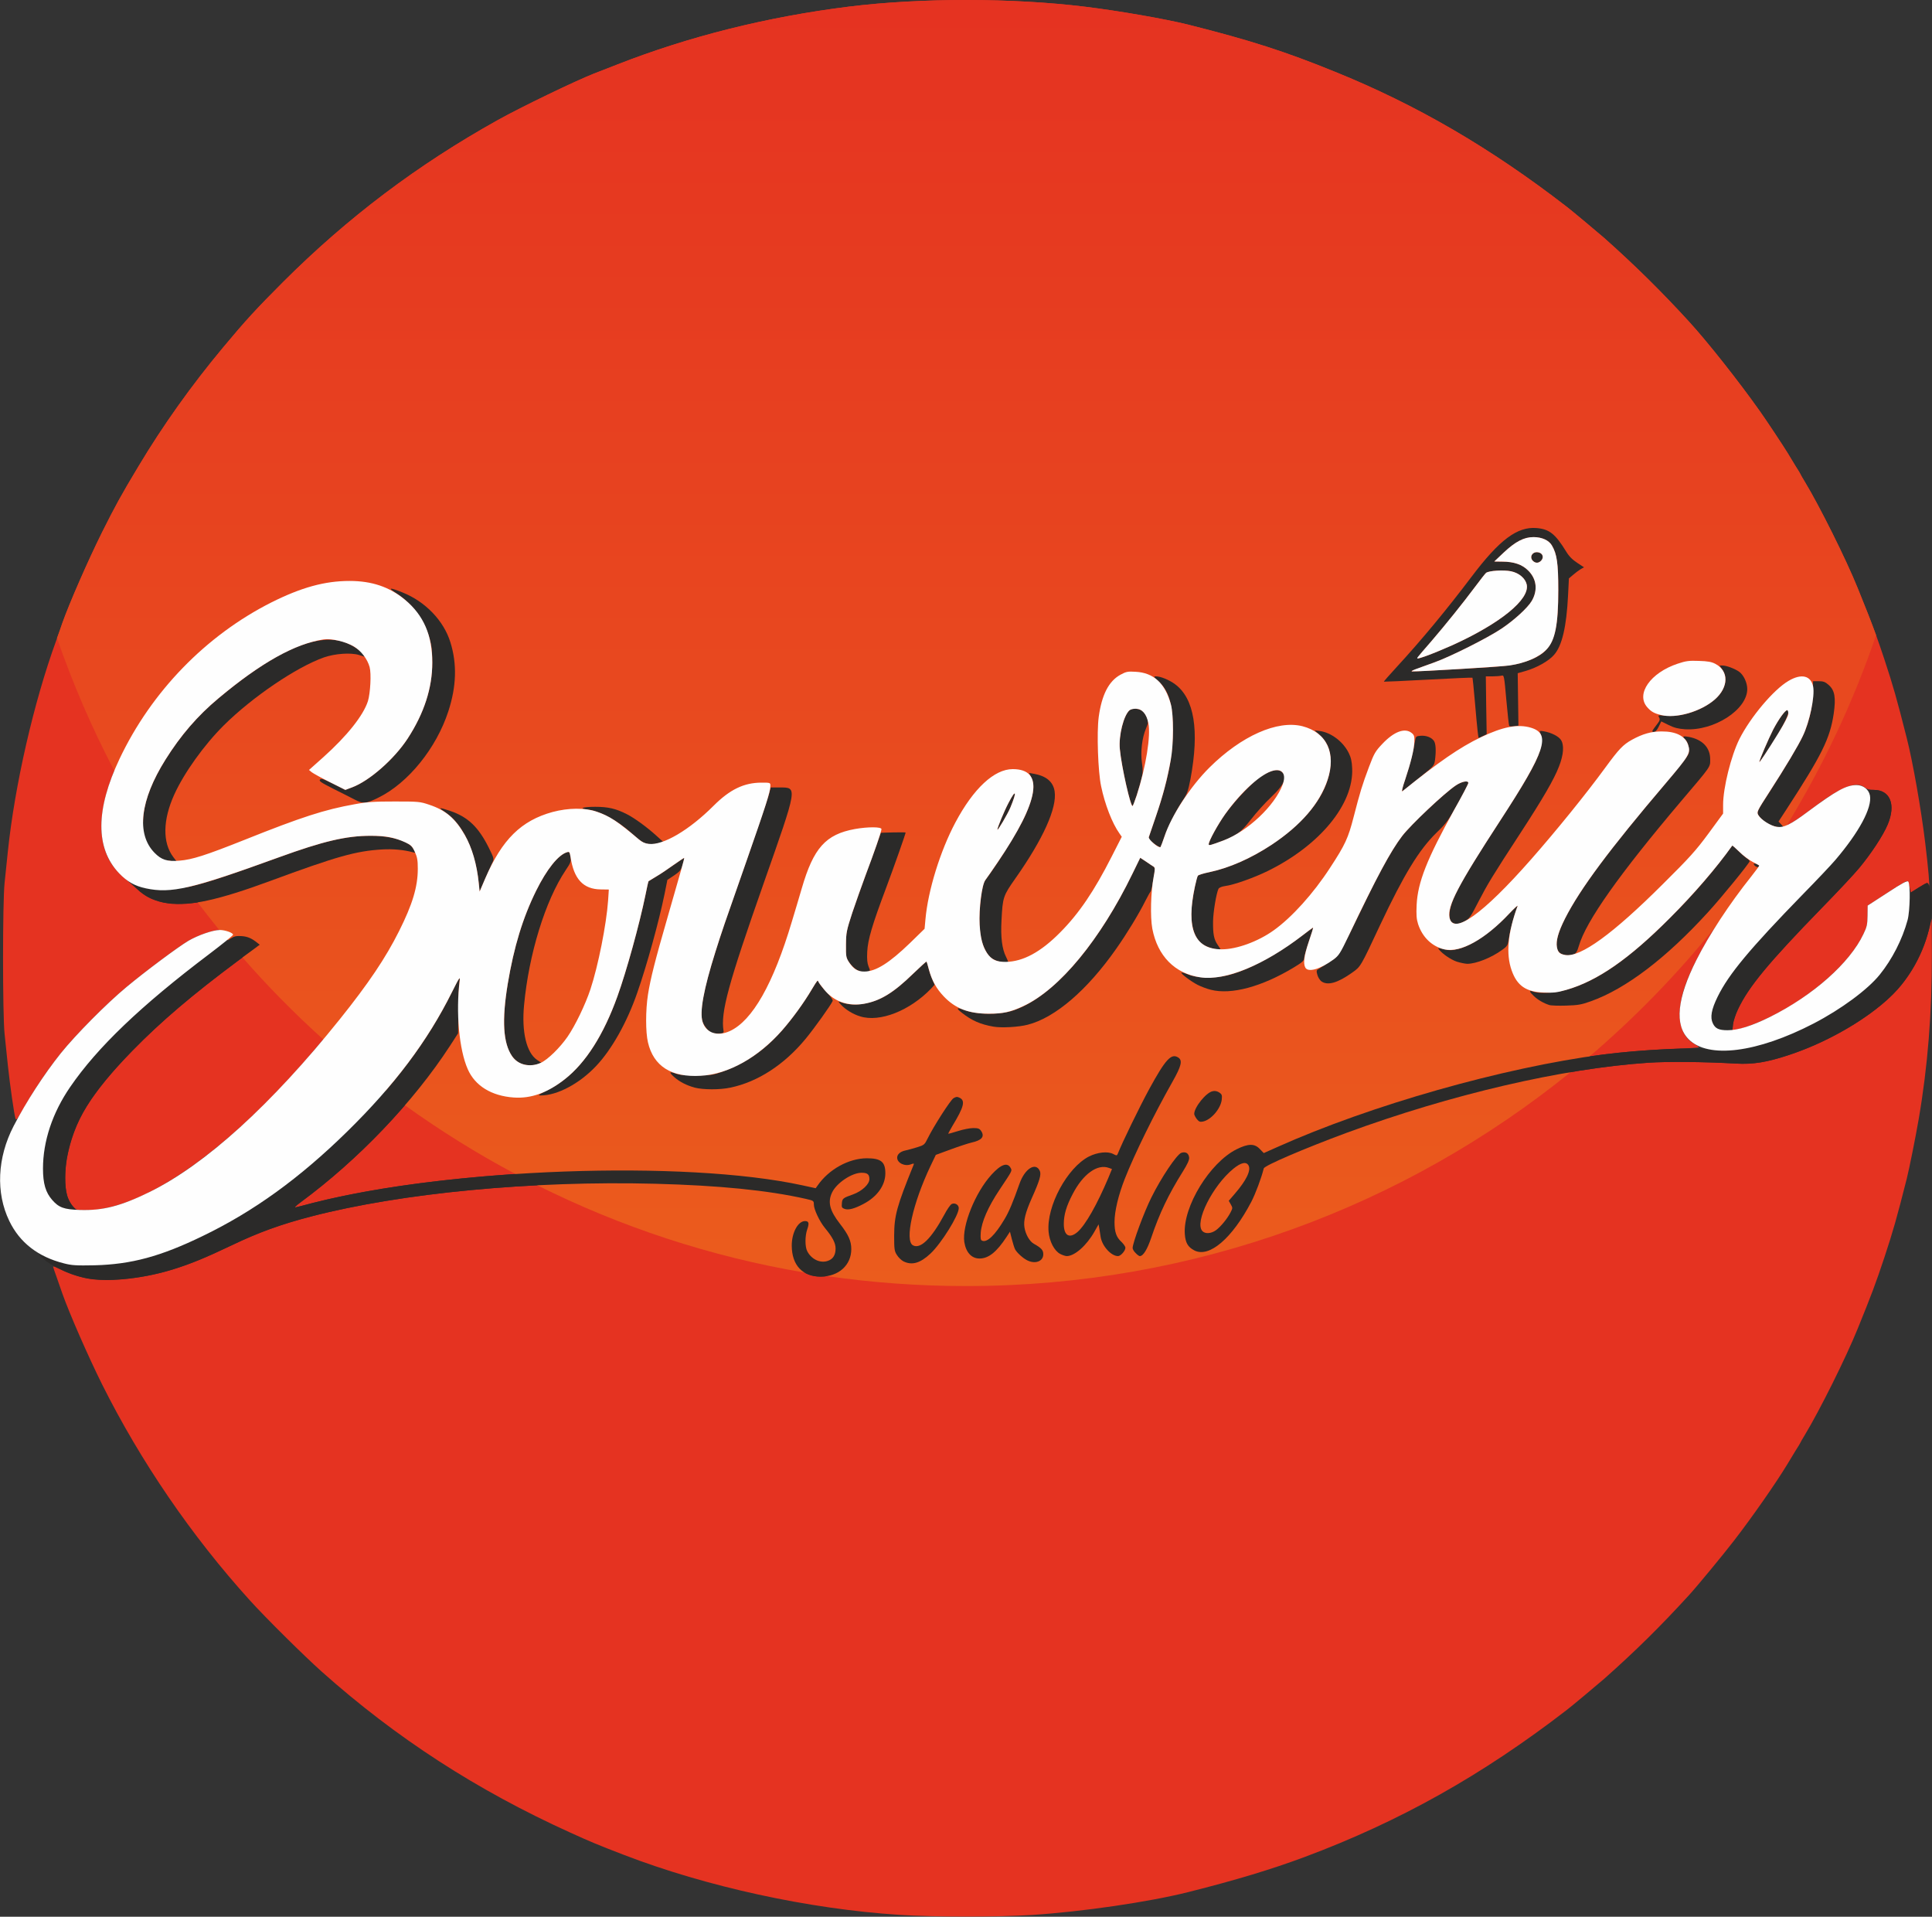 <?xml version="1.0" encoding="utf-8"?>
<!-- Generator: Adobe Illustrator 20.1.0, SVG Export Plug-In . SVG Version: 6.00 Build 0)  -->
<svg version="1.1" id="Layer_1" xmlns="http://www.w3.org/2000/svg" xmlns:xlink="http://www.w3.org/1999/xlink" x="0px" y="0px"
	 viewBox="0 0 1600 1587" style="enable-background:new 0 0 1600 1587;" xml:space="preserve">
<rect x="0" y="0" width="1600" height="1587" fill="#333333" stroke="none"/>
<style type="text/css">
	.st0{fill:#E53321;}
	.st1{fill:url(#SVGID_1_);}
	.st2{fill:#2B2A29;}
	.st3{fill:#FEFEFE;}
</style>
<g id="layer102">
	<path class="st0" d="M744.5,1585.4c-74.6-4.8-159.5-23.3-228-49.7c-21.6-8.3-28-11-44.7-18.6c-76.9-34.9-143.6-78-205.3-133
		c-14.8-13.2-46.9-45-59.6-59.1c-48.3-53.3-90.5-115.1-122.3-178.7c-11.6-23.3-27.1-58.7-33-75.4c-0.8-2.4-2.9-8.2-4.5-12.9
		c-1.7-4.7-3.1-8.8-3.1-9.3c0-0.4,2.4,0.5,5.3,1.9c15.2,7.8,30.5,10.3,50.9,8.6c30.3-2.6,52.5-9.4,91.8-28.2
		c22.1-10.6,40.9-17.4,66-23.9c74.9-19.4,182.4-29.6,284.5-27c53.2,1.4,93.3,5.4,124.8,12.5c6.5,1.5,6.7,1.6,6.7,4.7
		c0,4,4.7,13.9,9,19.2c6.6,8,9,12.7,9,17.2c0,5.5-2.2,8.9-6.6,10.3c-6.2,2.1-13.5-1.4-16.9-8.1c-1.9-3.6-1.9-12.5,0-18
		c1.8-5.1,1.4-6.9-1.8-6.9c-5.9,0-11.1,9.8-11,20.5c0.1,16.1,9,25.5,24,25.5c14.9-0.1,25.3-9.5,25.3-22.8c0-6.8-2.4-12-9.5-21.1
		c-8.4-10.8-10.2-17.9-6.4-25.8c3.8-7.9,16.4-16.3,24.4-16.3c11.9,0,6.9,12.9-7,17.9c-8.5,3-9,3.4-9.3,7.5c-0.3,3.1,0,3.7,2.2,4.5
		c3.1,1.2,8.2-0.1,15.7-4.1c11.3-5.9,18-15.3,18.1-25.1c0.1-9.7-3.5-12.7-15.4-12.7c-15,0.1-31.5,9.2-40.8,22.7l-1.5,2.1l-11-2.4
		c-63.4-13.7-178.5-16.2-281.5-5.8c-48.2,4.8-89.3,11.6-124,20.4c-6.3,1.7-12.6,3.3-14,3.6c-1.6,0.4-0.2-1.1,4-4.2
		c47.7-35.2,92.8-82.4,123.1-128.8l7.8-11.9l0.6,3.9c4.9,30.2,11.8,40.8,31.3,47.5c10.5,3.6,16.7,3.6,42.4-0.1
		c28.8-4.2,57-36.3,73.6-84.2c8-22.7,18.7-62,22.8-82.8c1-5.2,2.2-10,2.6-10.6c0.4-0.6,3-2.5,5.7-4.1l4.9-3.1l-1.3,4.7
		c-0.7,2.5-5.1,17.9-9.8,34.1C538,810.5,535,825.1,535,844.9c0,19.4,4.7,32.3,14.2,38.7c2.4,1.6,5.7,4.5,7.4,6.4
		c9.1,10.2,29,14.6,48.3,10.5c29.4-6.2,55.3-26.7,78.3-62.2c4-6.1,7.6-11.2,8-11.2c0.4-0.1,2.6,1.9,4.9,4.4
		c17.5,18.7,46.7,13.9,73.7-11.9c4.1-3.9,4.4-4,5.4-2.1c1.2,2.1,9.7,10.7,19.1,19.1c6.4,5.7,15.4,10.5,23.7,12.5
		c7.6,1.9,24.9,1.6,32.9-0.5c23.3-6.3,49.4-28.7,73.6-63.2c8.5-12.1,19.5-30.3,24.6-40.6c1.8-3.8,3.6-6.8,3.9-6.8s0.3,5.1,0.2,11.4
		c-0.4,13.8,1.5,25.2,5.7,34.3c3.3,7,12.5,17.4,17.1,19.3c1.7,0.7,2.8,1.6,2.5,2c-0.7,1.1,7.2,7.3,13.2,10.4c12.6,6.3,26.8,7,43.9,2
		c10-2.8,25.2-9.8,36.4-16.7l7.5-4.5l1,3.1c0.9,3,1.3,3.2,5.7,3.2c2.5,0,4.4,0.3,4.2,0.6c-0.8,1.4,1.9,8,3.9,9.4
		c5.3,3.7,14.2,1.1,26.2-7.7c6-4.4,6.1-4.7,15-23.4c27.7-58.6,40.6-80.2,55.7-93.5l6.4-5.7l-7.6,15.3c-4.2,8.3-9.6,21-12,28.1
		c-3.6,11-4.3,14.5-4.8,23.6c-0.4,8.4-0.1,11.8,1.2,15.9c2.3,6.9,6.5,12.8,11.4,16.2c2.2,1.6,6.1,4.8,8.7,7.4
		c13.2,12.6,30.3,11.8,49.6-2.3l4.6-3.4l0.6,7.3c1,13.1,5.8,23.1,13.4,27.8c2.1,1.3,5.1,3.8,6.7,5.7c1.6,1.8,5.2,4.5,8,6
		c4.8,2.5,5.9,2.7,18.1,2.6c12.1,0,13.6-0.2,22-3.3c18.3-6.7,34.9-16.8,55.5-33.9c21.5-17.8,43.4-40.6,63.8-66.2
		c6.3-8,11.8-14.9,12.2-15.3c0.9-1,4.1,0.2,3.5,1.3c-0.3,0.5,0.3,1.5,1.4,2.2c1.9,1.3,1.7,1.7-4.3,9.4
		c-25.1,31.6-46.9,67.9-54.5,90.9c-7.5,22.5-4.5,39.6,7.9,46.7c2.2,1.3,4,2.6,4,2.9c0,0.3-8.9,0.9-19.7,1.3
		c-51.8,1.9-97.1,8.6-157.8,23.6c-57.3,14.1-125.8,37.1-171.9,57.8l-11,4.9l-3.2-3.3c-4.4-4.7-9.6-4.7-19.4,0.2
		c-21.3,10.7-43,45.2-43,68.3c0,14.1,10.6,20.5,23.4,14.1c15.4-7.8,35.2-39,42.2-66.6c0.6-2.4,33.6-16.5,68.4-29.4
		c86.8-31.9,178.6-53.3,250-58.1c16.7-1.1,46-0.8,72.7,0.7c13.9,0.8,25.4-1,43.8-7.1c29.2-9.6,59.7-26.6,80.2-44.7
		c17.7-15.6,29.9-35.8,35.8-59.3l2.3-9l0.1,29.5c0.1,48.5-3.4,92.8-10.9,136.5c-2.7,15.7-7.8,40.9-9.9,49.4
		c-8.5,33.5-11.2,42.9-18.5,65.1c-7.1,21.4-10.8,31.2-22.1,59c-9.6,23.8-31.6,67.9-43.7,87.9c-2.1,3.4-3.8,6.4-3.8,6.6
		c0,0.2-1.8,3.2-4,6.6c-2.1,3.5-5.1,8.4-6.6,10.9c-9.2,15.3-29.3,44.1-44.3,63.5c-9,11.7-30.8,38.1-37.5,45.4
		c-24.2,26.4-44.1,46-70.1,69.1c-3.4,3-28,23.6-31,25.8c-70,54-138.3,92.3-217,121.7c-27.7,10.3-56.5,19-96.5,29.1
		c-32.7,8.2-87.5,16.2-129.1,18.9C826.7,1587.3,772.9,1587.3,744.5,1585.4z M761.5,1044.5c8.1-3.3,22.2-20.5,29.6-36
		c3.4-7.1,3.6-10,0.9-11.5c-3.2-1.7-5.4,0.2-9.9,8.6c-5.9,11-10.6,17.8-15.1,21.8c-9.5,8.6-15.3,4.3-13.5-9.9
		c1.5-12.6,8.8-34.6,17.1-52.1l4.4-9.2l12.5-4.6c6.8-2.5,14.5-5,17.1-5.6c8.5-1.9,11-4.9,8-9.5c-1.4-2.1-2.4-2.5-6.6-2.5
		c-2.7,0-8.4,1.1-12.7,2.5c-4.2,1.3-7.8,2.3-8,2.2c-0.1-0.2,1.4-2.9,3.3-6.2c9.8-16.2,11.1-21.3,5.9-23.7c-1.9-0.9-2.9-0.7-4.9,0.5
		c-2.6,1.7-16.5,23.4-21.3,33.2c-2.6,5.3-3,5.6-8.8,7.4c-3.3,1-7.6,2.2-9.5,2.6c-4.4,0.9-7,3.2-7,6c0,4.4,6.3,7.5,11.4,5.5
		c2.2-0.8,2.7-0.8,2.3,0.2c-14.1,34.7-16.1,42.2-16.2,58.8c0,11.3,0.2,12.9,2.3,16.1C746.7,1045.4,754.2,1047.6,761.5,1044.5z
		 M861.8,1043.4c1.5-1,2.2-2.5,2.2-4.9c0-3.5-1.6-5.2-7.8-8.7c-3.5-1.9-6.9-7.8-7.8-13.6c-0.9-5.6,0.9-12.5,6-24
		c6.6-14.7,8.1-19.8,6.7-22.8c-3.4-7.4-12.3-1.9-16.7,10.4c-5.6,15.9-8.9,23.7-12.6,29.8c-7.7,13-14.3,19.3-18.3,17.7
		c-1.4-0.5-1.6-1.7-1.3-6.7c0.7-9,6-21.2,15.6-35.6c10.6-15.9,10.5-15.6,9.2-17.9c-2.6-5-8-3.2-15.9,5.5
		c-13.4,14.7-24.5,42.2-22.5,55.8c1.4,8.6,6,13.6,12.6,13.6c7.5,0,14.2-5.4,22.4-17.9l2.8-4.3l1.6,6.3c1.9,7.5,2.9,9.5,6.7,13.1
		C850.6,1044.9,857.4,1046.5,861.8,1043.4z M889.5,1038.1c4.9-2.2,12.4-10.3,16.9-18.4l3.4-6l0.6,3.4c0.3,1.9,0.8,5,1.1,7
		c1.2,7.6,8.7,15.9,14.4,15.9c2.2,0,6.1-4.4,6.1-6.9c0-1-1.4-3-3.1-4.7c-4.5-4.1-5.9-8.3-5.9-16.7c0-8.8,3.2-22.2,8.5-35.7
		c8.2-20.8,24.2-53.3,39.3-80c7.6-13.4,8.7-18,5-20.4c-5.8-3.8-10.6,1.5-24,26c-8.1,14.9-22.5,44.5-25.9,53.2
		c-0.9,2.2-1,2.2-4.1,0.6c-4.4-2.3-12.9-1.4-19.9,2.1c-18.1,9.2-35.4,41.3-33.5,62.3c0.7,8.1,4.7,15.8,9.6,18.4
		C882.3,1040.4,884.4,1040.4,889.5,1038.1z M947.3,1037.8c1.5-1.5,3.8-6.3,6.1-13c6.8-20.2,14.3-35.9,26.3-55
		c3.8-6.1,5.3-9.5,5.1-11.4c-0.4-3.6-2.9-5.1-6.5-3.9c-3.8,1.4-16.7,20.6-24.8,37c-6,12-15.5,37.6-15.5,41.8c0,1.9,4.2,6.7,5.9,6.7
		C944.4,1040,946,1039,947.3,1037.8z M1002.1,925.9c4.5-3.1,9.1-10.6,9.7-15.4c0.4-3.8,0.1-4.5-2.1-6c-1.8-1.1-3.6-1.5-5.5-1
		c-5.4,1.1-15.2,13.3-15.2,18.8c0,0.8,1,2.7,2.1,4.2c1.8,2.2,2.7,2.6,5.1,2.1C997.8,928.3,1000.5,927.1,1002.1,925.9z"/>
	<path class="st0" d="M882.7,1021.2c-2.2-2.4-2.2-12-0.1-19.3c2.4-8.3,9.2-20.5,14.6-26.4c7.3-8,14.7-11,21.2-8.5l2.5,0.9l-3,7.3
		c-12.4,29.5-24.4,47.8-31.3,47.8C885.3,1023,883.6,1022.2,882.7,1021.2z"/>
	<path class="st0" d="M995.7,1019.2c-6.6-7.3,8.5-37.5,25.8-51.6c6.4-5.2,10.7-6,12.5-2.6c2.2,4-1.9,12.4-11.4,23.4l-5,5.8l1.7,3
		c1.6,2.8,1.6,3.1-0.2,6.6C1012.3,1017,1000.6,1024.7,995.7,1019.2z"/>
	<path class="st0" d="M1597.4,732.8c-0.8-2.5-1.5-2.3-8.6,2.2l-6.3,4l-1.1-4.8c-0.7-3-1.6-4.7-2.5-4.6c-0.8,0.1-8.3,4.6-16.8,10.2
		l-15.4,10l-0.1,8.4c-0.1,7.2-0.5,9.2-3.4,15.2c-8.5,18-27.8,37.7-53.7,55.1c-16.6,11.1-38.5,21.3-51.4,24l-3.4,0.7l0.5-5
		c0.3-2.8,2.1-8.3,4.1-12.5c8.8-18.7,25.4-38.7,69.5-84c12.8-13.1,26.7-27.9,30.9-33c9.8-11.8,19.8-26.9,23.6-36
		c7-16.6,2.1-28.7-11.6-28.7c-3.4,0-5.7-0.6-7.4-2c-7.3-5.7-20-0.5-44.3,18c-8.6,6.5-16.6,11.8-20.3,13.5c-0.8,0.3-1.4,0.5-1.7,0.5
		c-0.9,0-2.5-0.9-3.4-1.9c-1.6-1.8-1.4-2.3,4.7-11.7c29.5-45.4,36.2-58.8,39.3-79.5c2-13.3,0.9-19.4-4.3-23.9
		c-3.1-2.8-4.1-3.1-8.7-2.9c-4.3,0.2-5.7-0.2-7.4-1.9c-3.5-3.5-9.4-3-17.1,1.6c-12.3,7.2-31.4,29.9-40.6,48.1
		c-6.9,13.9-13.5,40.3-13.5,54.5v7.2l-12.1,16.5c-10.4,14-15.8,20.1-37.3,41.5c-23.6,23.6-40.5,38.5-53.5,47.3
		c-7.4,5.1-17.1,10.5-17.6,9.9c-1-0.9,2.8-11.5,6.7-19.1c12-23.2,36.9-56.6,79.3-106.7c25-29.4,23.8-27.7,23.8-34.4
		c0-10.1-7.8-17.5-19.8-18.9c-2.2-0.3-5.7-1.2-7.8-2.1c-2.1-0.9-6.7-2-10.2-2.3l-6.4-0.6l3.8-7.4l6.1,3c23.2,11.5,65-7.6,65-29.8
		c0-5.3-3-11.7-6.8-14.4c-3.8-2.6-10.5-5.1-14.2-5.1c-1.5,0-4.2-0.8-6.1-1.7c-2.3-1.3-6.4-1.9-13-2.1c-8.2-0.3-10.6,0-17.5,2.3
		c-17.1,5.7-28.4,16.8-28.4,28c0,3.7,0.6,5.1,3.5,8.4c2,2.1,4.6,4.2,5.9,4.5c1.2,0.3,2.8,1.7,3.4,3.1c1.1,2.3,0.8,3.1-2.5,7.5
		c-3,4-4.7,5.3-8.8,6.6c-7.4,2.4-16.5,7.7-20.6,12.1c-2,2.1-7.6,9.2-12.4,15.8c-32,43.7-78.8,97.7-99.9,115.3
		c-12.8,10.7-12.1,10.3-10.1,5.7c5.2-12.5,13.9-27.2,39.8-67c18.3-28.1,27.7-44.2,31.8-54.9c3.8-9.7,4.4-17.7,1.6-22
		c-2.1-3.2-8.7-6.4-14.3-7c-2.2-0.2-5.5-1.1-7.6-2c-2-0.8-5.6-1.9-8-2.2c-2.3-0.4-4.6-1.2-5-1.8c-0.4-0.6-0.8-10.4-0.8-21.7v-20.6
		l6.2-1.7c9.2-2.6,19.3-8.2,23.8-13.4c6.6-7.5,10.3-23.1,11.6-49.3l0.7-14l3.3-2.8c1.8-1.6,4.6-3.7,6.2-4.7l3-1.7l-5.6-3.7
		c-4-2.6-6.8-5.4-9.2-9.4c-9-14.6-13.9-18.5-24.5-19.4c-16-1.3-30.7,9.7-53.8,40.3c-20.7,27.4-41.5,52.5-62.5,75.3
		c-5.7,6.2-10.3,11.4-10.1,11.6c0.2,0.1,16.7-0.6,36.7-1.7c20-1.1,36.4-1.8,36.6-1.6c0.5,0.5,4.8,50,4.4,50.4
		c-0.2,0.1-2.5,1.4-5.3,2.8c-2.7,1.4-10.7,6.3-17.8,11l-12.7,8.6l0.6-7.9c0.8-9.9,0.1-12.6-3.9-15c-3.6-2.2-10.6-2.7-12.5-0.8
		c-0.9,0.9-1.2,0.8-1.2-0.4c0-2.4-3.9-4.8-7.9-4.8c-5.4,0-11.4,3.5-18.3,10.9c-5.8,6.1-6.8,7.8-11.1,19.2
		c-5.6,14.9-7.3,20.5-12.7,41.4c-4.5,17.5-7,22.9-19.5,42c-13.9,21.4-31.7,41.1-46.7,51.8c-11.9,8.5-30.5,15.7-40.6,15.7
		c-8.7,0-12.3-18.9-7.7-40c2.4-11.3,2.6-11.6,8.1-12.4c7.2-0.9,24.3-7,35.6-12.6c43.1-21.3,71-55.4,69.6-84.9c-0.2-5.5-1-9-2.8-12.6
		c-4.6-9.5-14.8-17.1-24.3-18.2c-2.3-0.3-5.6-1.1-7.3-1.9c-16.9-7.5-40.7-1.6-65.7,16.4c-9.4,6.7-24.6,21.3-30.7,29.5
		c-2.3,3.2-4.4,5.6-4.6,5.4c-0.2-0.2,0.5-4.9,1.6-10.5c7.5-38.7,2.9-66.2-13-77.8c-4.9-3.7-11.9-6.4-16-6.4c-1.5,0-4.2-0.8-6.1-1.7
		c-1.9-1-6.5-1.9-10.6-2.1c-6.3-0.4-7.7-0.1-12.3,2.4c-9.8,5.3-15.6,16.7-18.1,35.1c-1.7,12.8-0.6,45.2,2,57.3
		c3.1,15,9.2,30.7,15.2,39.1l1.9,2.7l-8.3,16.3c-25.6,50.5-52.7,80-79.4,86.2l-6,1.5l-2.1-4.4c-3.4-6.9-4.6-16.4-3.8-30.4
		c1-19.2,1.3-20.2,11.5-34.7c23.1-32.8,34.5-58.3,32.5-72.2c-0.9-6.1-7.1-12.6-12.9-13.6c-2.2-0.3-6.9-1.5-10.5-2.7
		c-3.5-1.1-8.8-2-11.8-2c-18.5,0.2-40.9,25.9-56.5,64.7c-7.8,19.5-13.8,42.7-15.2,59.5l-0.7,7.5l-8.7,8.8
		c-13.3,13.6-24.7,22.4-33.4,25.6c-2.7,1-2.9,0.9-4.4-2.6c-1.1-2.8-1.4-6-1.1-12.3c0.5-10,4.1-22.2,15.5-52.5
		c6.3-16.6,16.3-45.1,16.3-46.2c0-0.2-4.5-0.3-10-0.3c-9.3,0-10-0.1-10-2c0-1.8-0.7-2-7.2-2c-4,0.1-10.7,0.7-14.8,1.4
		c-24.2,4.4-34.3,15.7-44,49.1c-12.8,44-18.2,59.7-26.5,77.1c-11.1,23.6-22.8,37.4-35.5,42.2c-2.9,1.1-2.9,1.2-3.1-9.8
		c-0.3-12.9,8-41,33.3-113c23.9-68.1,25.9-74.8,22.3-78.3c-1.2-1.3-3.4-1.7-9.1-1.7c-6.7,0-7.4-0.2-7.4-2s-0.7-2-7.4-2
		c-14.7,0-25.8,5.5-40.6,20.1c-10.4,10.2-23.9,20.5-33.3,25.3l-7,3.6l-2.7-2.2c-1.5-1.3-6-5-9.9-8.3c-15.6-13.1-25.8-17.6-41.3-18.3
		c-5.9-0.2-11.6-0.1-12.5,0.3c-1,0.3-5.1,0.8-9.1,1c-8.3,0.5-24.1,4.4-30.4,7.6c-11.6,5.8-22.4,15.7-29.9,27.2c-2.1,3.2-4,5.9-4.3,6
		c-0.2,0.1-2.5-3.8-5-8.8c-8.5-17-17.5-25.4-31.9-30c-25.9-8.2-24.5-8-45.8-8h-19.7l6.9-3.5c24.6-12.5,47.3-40.8,57.2-71.1
		c10.8-33.1,5.6-63.1-14.4-82.9c-9.2-9.1-24.2-17.5-33.3-18.6c-1.7-0.2-6.5-1.6-10.6-3.1c-10-3.5-28.9-4.4-42.5-1.8
		c-28.4,5.2-64.2,23.4-94.5,47.8c-31.2,25.1-59.5,61.1-77,98c-1.6,3.3-3,6.5-4.3,9.7c-16,38.6-14,68.8,5.7,86.5
		c20.1,18.1,21.4,18.9,32.1,22.1c6.9,2,19.8,2.2,31.3,0.6c1.4-0.2,2.8-0.4,4.2-0.7c11.9-2.2,32.1-8.4,55.5-17
		c56.2-20.7,71.7-25,94-26.1c11.2-0.6,24.5,1.2,26.9,3.6c1.9,1.9,2,19.3,0.1,27.7c-7,31.5-32.2,72.8-76.8,125.9
		c-4.9,5.8-10,11.8-15.3,17.9c-67.8,77.4-135.2,123.4-181,123.5c-8.1,0-8.2,0-11.3-3.5c-9.9-11.3-7.7-42.1,5-70.4
		c6.8-15.1,22.5-35.6,44.4-58c23.7-24.3,50.1-46.7,87.5-74.5l3.8-2.8l14.3-10.7l-4.1-3c-4.7-3.4-9-4.5-14.9-3.9
		c-2.8,0.2-3.7,0-3.4-0.9c0.7-1.8-5.7-4.3-10.7-4.3c-0.1,0-0.2,0-0.3,0c-5.7,0.2-17.6,4.3-25.6,8.9c-8.6,5.1-35.2,24.9-51.1,38.1
		c-16.9,14-42.3,39.7-54.7,55.1c-11.4,14.3-22.3,30.5-30.9,45.8c-4.5,8.1-6,9.9-6.5,8.5c-1.1-3-4.7-28.4-6.4-44.4
		c-0.8-8-2.1-19.7-2.7-26c-1.7-15.7-1.7-109.3,0-125c0.6-6.3,1.9-18,2.7-26c5.7-54.7,21.4-123.5,40-174.5c0.3-0.7,0.5-1.5,0.8-2.2
		c1.8-4.9,3.6-10.1,4.3-12.2c5.9-16.7,21.4-52.1,33-75.4c10.9-21.8,15.7-30.6,30.2-54.7c20.1-33.6,43.8-66.9,70.1-98.4
		c18.4-22.1,27.5-32,49.6-54.1c53.6-53.5,111.4-97.1,178-134.2c19.4-10.8,64-32.3,79.5-38.4c2.5-0.9,11-4.3,19-7.4
		c59.7-23.4,124.6-39.6,192-48c59.7-7.4,135.7-7.3,195.9,0.1C926.7,9,965.1,15.7,984,20.4c51.3,12.9,80.2,22.2,121.5,39
		c67.7,27.4,129,63.1,192,111.8c3,2.2,27.6,22.8,31,25.8c25.5,22.7,47.3,44.2,70.1,69.1c15.5,16.9,41.8,50.2,58.8,74.3
		c4.9,6.8,20.1,29.8,23,34.6c1.5,2.5,4.5,7.4,6.6,10.9c2.2,3.4,4,6.4,4,6.6s1.7,3.2,3.8,6.6c12.1,20,34.1,64.1,43.7,87.9
		c7.2,17.7,11.3,28.2,15.2,38.9c2.2,6.1,4.3,12.3,6.9,20.1c7.3,22.2,10,31.6,18.5,65.1c5,19.6,11.9,58.8,15.3,86.9
		C1596.9,718.3,1598.4,736.1,1597.4,732.8z"/>
	<path class="st0" d="M444.7,877.5c-5.3-3.7-9.4-12.8-10.7-24.2c-3.3-27.5,9.5-85.5,26.1-118.6c4-7.8,11.6-19.7,12.7-19.7
		c0.4,0,1.3,1.9,1.9,4.3c2.9,10.7,11.1,16.9,22.7,17.1l6.8,0.1l-0.6,9.1c-0.8,11.9-4.9,36.5-8.5,51.8c-8,33.3-20.8,59.3-36.4,74.3
		C450,880.1,449.1,880.4,444.7,877.5z"/>
	<path class="st0" d="M143.5,709.6c-9-11.9-8.8-30.7,0.8-51.7c12.3-27,36.8-56.6,64.5-77.9c32.6-25.1,56.5-37.5,74.8-38.7
		c11.5-0.8,18.3,1.3,20.9,6.4c2.7,5.5,3.2,20.8,1,29.3c-4.1,15.8-17.5,32.5-46.5,57.8l-3.5,3l5.3,3.2c4,2.6,5,3.6,4.1,4.6
		c-0.8,1,1.5,2.6,10.8,7.3c19.7,9.9,23.8,12.1,23.1,12.1c-3.4,0-24.2,4.8-35,8c-16.9,4.9-26.3,8.4-61.7,22.5
		c-28.9,11.5-41.4,15.7-50.7,17C146.3,713.1,146.2,713.1,143.5,709.6z"/>
	<path class="st0" d="M1030.5,685.9c4.4-7.4,21.7-26.8,28-31.2l2.9-2.2l-2.4,4c-4.1,6.9-10.6,14.8-16.6,20.5
		C1035.9,683.2,1029.2,688.2,1030.5,685.9z"/>
	<path class="st0" d="M945.4,630.4c-1.2-11.1,2.8-31.6,5.8-29.8c2,1.3-1.8,33.3-4.2,35.8C946.6,636.8,945.8,634.1,945.4,630.4z"/>
	<path class="st0" d="M1231,587.6c0-11.1-0.3-21.7-0.6-23.7l-0.6-3.7l7.8-0.4c4.4-0.3,7.9-0.4,8-0.4c0.1,0.1,1,9.6,2,21.1l1.9,21.1
		l-9.2,3l-9.3,3.1V587.6z"/>
</g>
<linearGradient id="SVGID_1_" gradientUnits="userSpaceOnUse" x1="800.5" y1="-2.837637e-04" x2="800.5" y2="1064.78">
	<stop  offset="9.765625e-03" style="stop-color:#E53321"/>
	<stop  offset="1" style="stop-color:#EB5C1D"/>
</linearGradient>
<path class="st1" d="M1553.7,525.9c-18.9,55.5-43.9,108.3-74,157.5c-17.9,29.3-37.7,57.3-59.1,84c-31.3,38.9-66.2,74.8-104.1,107.2
	c-5.2,4.4-10.5,8.8-15.8,13.1c-136.8,110.7-310.9,177.1-500.6,177.1c-39.1,0-77.5-2.8-115-8.2c-6.3-0.9-12.7-1.9-18.9-3
	c-78.2-13.2-152.5-37.9-221.2-72.2c-6.1-3-12.2-6.2-18.2-9.4c-31.8-16.9-62.4-36-91.5-56.9c-23.5-16.9-46.1-35.1-67.6-54.5
	c-23.6-21.3-46-43.9-66.9-67.9c-6.5-7.5-12.9-15-19.2-22.7c-6.1-7.5-12-15.1-17.9-22.8c-25.9-34.3-49-70.8-69.1-109.2
	c-18.4-35.1-34.3-71.8-47.4-109.7c1.8-4.9,3.6-10.1,4.3-12.2c5.9-16.7,21.4-52.1,33-75.4c10.9-21.8,15.7-30.6,30.2-54.7
	c20.1-33.6,43.8-66.9,70.1-98.4c18.4-22.1,27.5-32,49.6-54.1c53.6-53.5,111.4-97.1,178-134.2c19.4-10.8,64-32.3,79.5-38.4
	c2.5-0.9,11-4.3,19-7.4c59.7-23.4,124.6-39.6,192-48c59.7-7.4,135.7-7.3,195.9,0.1C926.7,9,965.1,15.7,984,20.4
	c51.3,12.9,80.2,22.2,121.5,39c67.7,27.4,129,63.1,192,111.8c3,2.2,27.6,22.8,31,25.8c25.5,22.7,47.3,44.2,70.1,69.1
	c15.5,16.9,41.8,50.2,58.8,74.3c4.9,6.8,20.1,29.8,23,34.6c1.5,2.5,4.5,7.4,6.6,10.9c2.2,3.4,4,6.4,4,6.6s1.7,3.2,3.8,6.6
	c12.1,20,34.1,64.1,43.7,87.9C1545.7,504.7,1549.8,515.2,1553.7,525.9z"/>
<g id="layer101">
	<path class="st2" d="M74.5,1058.9c-12.4-1.8-30.2-9.4-38.3-16.4c-2.4-2.1-4.1-3.9-4-4.1c0.2-0.2,3.2,1,6.6,2.7
		c3.5,1.6,10.2,3.9,15,5c7.7,1.9,10.7,2.1,25.7,1.6c29.6-1,54.2-7.8,88.3-24.3c42.3-20.4,80.2-47.8,119.6-86.4
		c39.2-38.4,66.7-75,86.8-115.4c6.4-12.8,7-13.7,6.3-9.1c-0.5,2.8-0.9,13.6-0.9,24l-0.2,19l-6.8,10.5
		c-30.2,46.4-75.9,94.3-123.6,129.4c-4.2,3.1-5.6,4.6-4,4.2c1.4-0.3,7.7-1.9,14-3.6c112.7-28.7,308-35.8,405.5-14.6l11,2.4l1.5-2.1
		c9.3-13.5,25.8-22.6,40.8-22.7c11.9,0,15.5,3,15.4,12.7c-0.1,9.8-6.8,19.2-18.1,25.1c-7.5,4-12.6,5.3-15.7,4.1
		c-2.2-0.8-2.5-1.4-2.2-4.5c0.3-4.1,0.8-4.5,9.3-7.5c7.4-2.7,13.5-8.4,13.5-12.6c0-4-1.6-5.3-6.5-5.3c-8,0-20.6,8.4-24.4,16.3
		c-3.8,7.9-2,15,6.4,25.8c7.1,9.1,9.5,14.3,9.5,21.1c0,13.3-10.4,22.7-25.3,22.8c-15,0-23.9-9.4-24-25.5c-0.1-10.7,5.1-20.5,11-20.5
		c3.2,0,3.6,1.8,1.8,6.9c-1.9,5.5-1.9,14.4,0,18c3.4,6.7,10.7,10.2,16.9,8.1c4.4-1.4,6.6-4.8,6.6-10.3c0-4.5-2.4-9.2-9-17.2
		c-4.3-5.3-9-15.2-9-19.2c0-3.1-0.2-3.2-6.7-4.7c-31.5-7.1-71.6-11.1-124.8-12.5c-102.1-2.6-209.6,7.6-284.5,27
		c-25.1,6.5-43.9,13.3-66,23.9c-22.5,10.7-33.3,15.2-48.5,19.9C119.3,1058.4,92.4,1061.5,74.5,1058.9z"/>
	<path class="st2" d="M748.3,1044.4c-1.8-0.9-4.3-3.3-5.5-5.3c-2.1-3.2-2.3-4.8-2.3-16.1c0.1-16.6,2.1-24.1,16.2-58.8
		c0.4-1-0.1-1-2.3-0.2c-5.1,2-11.4-1.1-11.4-5.5c0-2.8,2.6-5.1,7-6c1.9-0.4,6.2-1.6,9.5-2.6c5.8-1.8,6.2-2.1,8.8-7.4
		c4.8-9.8,18.7-31.5,21.3-33.2c2-1.2,3-1.4,4.9-0.5c5.2,2.4,3.9,7.5-5.9,23.7c-1.9,3.3-3.4,6-3.3,6.2c0.2,0.1,3.8-0.9,8-2.2
		c4.3-1.4,10-2.5,12.7-2.5c4.2,0,5.2,0.4,6.6,2.5c3,4.6,0.5,7.6-8,9.5c-2.6,0.6-10.3,3.1-17.1,5.6l-12.5,4.6l-4.4,9.2
		c-14.7,30.9-21.6,61.9-14.5,65.7c6.2,3.3,15.2-5.5,26-25.5c2.2-4.2,4.9-8.1,6-8.7c2.6-1.3,5.9,0.5,5.9,3.4c0,6-14.4,29.1-23.3,37.5
		C762.1,1045.9,755.3,1047.8,748.3,1044.4z"/>
	<path class="st2" d="M850.5,1043.4c-3.5-1.8-8.2-6.1-9.8-8.9c-0.6-1.1-1.8-4.9-2.7-8.4l-1.6-6.3l-2.8,4.3
		c-8.2,12.5-14.9,17.9-22.4,17.9c-6.6,0-11.2-5-12.6-13.6c-2-13.6,9.1-41.1,22.5-55.8c7.9-8.7,13.3-10.5,15.9-5.5
		c1.3,2.3,1.4,2-9.2,17.9c-9.6,14.4-14.9,26.6-15.6,35.6c-0.3,5-0.1,6.2,1.3,6.7c4,1.6,10.6-4.7,18.3-17.7c3.7-6.1,7-13.9,12.6-29.8
		c4.4-12.3,13.3-17.8,16.7-10.4c1.4,3-0.1,8.1-6.7,22.8c-5.1,11.5-6.9,18.4-6,24c0.9,5.8,4.3,11.7,7.8,13.6c6.2,3.5,7.8,5.2,7.8,8.7
		C864,1044.4,857.2,1046.9,850.5,1043.4z"/>
	<path class="st2" d="M878,1038.2c-4.9-2.6-8.9-10.3-9.6-18.4c-1.9-21,15.4-53.1,33.5-62.3c7-3.5,15.5-4.4,19.9-2.1
		c3.1,1.6,3.2,1.6,4.1-0.6c3.4-8.7,17.8-38.3,25.9-53.2c13.4-24.5,18.2-29.8,24-26c3.7,2.4,2.6,7-5,20.4
		c-15.1,26.7-31.1,59.2-39.3,80c-5.3,13.5-8.5,26.9-8.5,35.7c0,8.4,1.4,12.6,5.9,16.7c1.7,1.7,3.1,3.7,3.1,4.7
		c0,2.5-3.9,6.9-6.1,6.9c-5.7,0-13.2-8.3-14.4-15.9c-0.3-2-0.8-5.1-1.1-7l-0.6-3.4l-3.4,6c-6.5,11.5-16.3,20.2-22.9,20.3
		C882.4,1040,879.9,1039.2,878,1038.2z M892.4,1020c6.6-5.8,16.2-22.8,25.5-44.8l3-7.3l-2.5-0.9c-9.5-3.6-21.5,5-30.1,21.7
		c-5.2,9.9-7.3,17.1-7.3,24.7C881,1023.1,885.7,1025.8,892.4,1020z"/>
	<path class="st2" d="M940.5,1037.5c-1.4-1.3-2.5-3.2-2.5-4.2c0-4.2,9.5-29.8,15.5-41.8c8.1-16.4,21-35.6,24.8-37
		c3.6-1.2,6.1,0.3,6.5,3.9c0.2,1.9-1.3,5.3-5.1,11.4c-12,19.1-19.5,34.8-26.3,55c-3.4,10-6.7,15.2-9.5,15.2
		C943.4,1040,941.8,1038.9,940.5,1037.5z"/>
	<path class="st2" d="M989.1,1035.3c-5.4-2.8-7.4-6.4-7.9-13.7c-1.5-22.7,20.7-58.9,42.8-70c9.8-4.9,15-4.9,19.4-0.2l3.2,3.3l11-4.9
		c77.6-34.8,187.3-65.9,269.9-76.7c30.7-4,79-6.4,86.9-4.4c28.5,7.4,89.6-15.6,128.6-48.3c10.2-8.6,16.4-15.9,23.7-27.9
		c8.8-14.6,14-30,15-44.7l0.6-8.8l6.4-4c3.5-2.2,6.8-4,7.2-4c1.9,0,4.1,10.6,4.1,19.4c0,20.2-9.8,45.6-25,64.7
		c-17.2,21.8-56.3,46.2-93.5,58.4c-18.4,6.1-29.9,7.9-43.8,7.1c-26.7-1.5-56-1.8-72.7-0.7c-71.4,4.8-163.2,26.2-250,58.1
		c-34.8,12.9-67.8,27-68.4,29.4c-2.1,8.3-6.8,20.8-10.3,27.6C1020.4,1025.4,1001.4,1041.6,989.1,1035.3z M1007.1,1018.5
		c4-3,9.3-9.5,12-14.7c1.8-3.5,1.8-3.8,0.2-6.6l-1.7-3l5-5.8c9.5-11,13.6-19.4,11.4-23.4c-1.8-3.4-6.1-2.6-12.5,2.6
		c-17.3,14.1-32.4,44.3-25.8,51.6C998,1021.8,1003,1021.5,1007.1,1018.5z"/>
	<path class="st2" d="M55,1001.1c-8.1-2.5-13.6-7.9-17.1-16.8c-4.4-11.3-2.8-32.4,4-52.6c13.2-38.9,55.6-84.7,131.4-141.8
		c19.2-14.5,19.9-14.9,24.6-14.9c5.8,0,9.3,1.2,13.9,4.6l3.3,2.6l-18.2,13.4c-37.3,27.8-63.7,50.2-87.4,74.5
		c-33.9,34.7-48.3,58.2-54,88c-1.9,10.5-1.9,25,0,31.7c0.9,2.9,3,6.8,4.6,8.7l3.1,3.5l-2.8-0.1C58.8,1001.9,56.4,1001.5,55,1001.1z"
		/>
	<path class="st2" d="M991.1,926.5c-1.1-1.5-2.1-3.4-2.1-4.2c0-5.5,9.8-17.7,15.2-18.8c1.9-0.5,3.7-0.1,5.5,1c2.2,1.5,2.5,2.2,2.1,6
		c-0.9,7.5-8.8,16.7-15.6,18.1C993.8,929.1,992.9,928.7,991.1,926.5z"/>
	<path class="st2" d="M452.6,903.1c24.9-12.1,44.2-37.8,58.7-78.1c7.6-21.1,18.2-59.5,23.2-83.8c1.2-6.2,2.4-11.4,2.6-11.6
		c0.2-0.1,3.1-1.9,6.4-3.9c3.3-1.9,9.8-6.3,14.4-9.6c4.7-3.3,8.6-5.9,8.8-5.8c0.1,0.2-0.5,2.6-1.3,5.5c-1.4,4.6-2.3,5.7-7.1,9
		l-5.6,3.7l-2.3,11.5c-4.7,23-14.7,59.2-22.6,81.8c-8.5,24.6-21.2,47.2-34.2,60.9c-13.7,14.5-32.1,24.3-45.8,24.3
		C445.1,907,445.7,906.5,452.6,903.1z"/>
	<path class="st2" d="M575.3,900.5c-6.8-1.9-12.3-4.7-16.8-8.6c-4.6-4.1-4.4-5,0.8-3.1c3.1,1.2,7.7,1.6,17.2,1.6
		c11.6,0,13.9-0.3,21-2.8c19.3-6.7,35.5-17.8,50.2-34.5c8.6-9.8,18.6-23.6,25-34.6c2.1-3.6,4.1-6.5,4.5-6.5s0.9,0.9,1.3,1.9
		c0.3,1.1,3.1,4.5,6.1,7.6c3.3,3.5,5.3,6.4,5,7.2c-1.3,3.2-15,22.4-22.5,31.5c-17.7,21.4-39.6,35.6-62.2,40.3
		C596.2,902.4,582.2,902.3,575.3,900.5z"/>
	<path class="st2" d="M430,879.9c-12.5-7.2-15.6-28.7-9.5-65.4c5.1-30.5,12.4-54.5,23.5-77c8.8-17.8,18.4-29.8,25.6-31.9
		c1.9-0.6,2.2-0.2,2.8,3.7c0.6,4,0.3,4.9-4,11.3c-16.8,25.1-30.5,69.5-34.4,111.7c-2.1,22.1,2,39.2,10.7,45.2l3.6,2.4l-2.7,1.1
		C441.1,882.7,433.9,882.2,430,879.9z"/>
	<path class="st2" d="M589.4,855.1c-3.2-1.4-7.3-6.8-8-10.8c-1.7-9,1.8-27,11.1-56.3c5.6-17.7,5.8-18.4,26-76
		c8.9-25.6,17-49.5,18-53.2l1.8-6.8h7.3c15,0,15.3-1.6-13.4,80c-29.1,82.8-35.5,106.2-33,121.5c0.3,1.7-0.3,2-3.7,2.2
		C593.3,855.8,590.6,855.5,589.4,855.1z"/>
	<path class="st2" d="M1422.3,851.8c-1.2-0.6-2.9-2.6-3.8-4.5c-2.4-4.9-1.2-11.6,4-22.1c9.1-18.6,26.5-39.5,70.5-84.7
		c11.3-11.5,23.4-24.3,26.9-28.4c20.5-23.9,31.1-44.2,28.4-54.2l-1-3.9h4.6c13.5,0,18.3,12.3,11.4,28.7c-3.8,9.1-13.8,24.2-23.6,36
		c-4.2,5.1-18.1,19.9-30.9,33c-44.1,45.3-60.7,65.3-69.5,84c-2,4.1-3.8,9.7-4.1,12.4l-0.5,4.9l-5.1-0.1
		C1426.8,852.9,1423.5,852.4,1422.3,851.8z"/>
	<path class="st2" d="M822.6,850c-10.7-1.9-17.8-5-25.8-11.3c-5.1-3.9-4.8-4.9,1-2.7c11.3,4.3,29.7,4.5,41.7,0.5
		c32.4-11,69.4-53.5,98.4-113.2l6.4-13.1l4.7,3.1c2.6,1.8,5.4,3.7,6.2,4.2c1.4,0.9,1.4,2,0,10.5c-0.8,5.2-1.9,9.7-2.2,10
		c-0.4,0.3-2.4,3.8-4.4,7.8c-5.5,11-15.5,27.4-24.1,39.6c-24,34.3-50.6,57.2-73.3,63C843.7,850.4,829.1,851.2,822.6,850z"/>
	<path class="st2" d="M712.3,841.5c-5.8-1.7-12.2-5.7-15.8-9.6c-2.3-2.5-2.5-3-1-2.4c5.7,2.2,12,2.8,19,1.7
		c14-2.2,25.1-8.8,41.8-25.1c5.9-5.7,10.9-10.2,11.1-10c0.1,0.2,0.9,2.7,1.5,5.4c0.7,2.8,2.1,7,3.2,9.4l1.9,4.4l-2.7,3
		C753.6,836.8,728.6,846.7,712.3,841.5z"/>
	<path class="st2" d="M1283,832.1c-4.7-1.5-9.5-4.3-12.7-7.4c-4-3.7-4.2-5-0.7-3.7c5,1.9,18.6,1.2,28-1.6
		c25.5-7.3,51.6-25.5,85.4-59.4c20-19.9,36.8-39.4,51.6-59.9c0.2-0.2,2.4,1.8,5,4.4c2.6,2.5,5.8,5.4,7.1,6.2
		c1.2,0.8,2.3,1.9,2.3,2.3c0,1.5-23.4,30.2-34.7,42.5c-34.6,37.9-67.9,63.2-96.8,73.5c-7.8,2.8-10.6,3.3-20.5,3.6
		C1290.7,832.8,1284.4,832.6,1283,832.1z"/>
	<path class="st2" d="M1002.8,819.5c-3.2-0.8-8.1-2.6-11-4.1c-5.5-2.8-14.2-9.4-13.4-10.1c0.3-0.3,3.1,0.5,6.3,1.8
		c7.8,3,22.5,3,33.3,0.1c16.8-4.5,38-15.8,58.2-30.9c6-4.6,11.2-8.3,11.3-8.3c0.2,0-1.4,5.2-3.6,11.6c-2.1,6.3-3.9,12.6-3.9,13.9
		c0,1.9-1.7,3.4-8.5,7.5C1045,817,1019.7,823.8,1002.8,819.5z"/>
	<path class="st2" d="M1094.3,812.5c-1.2-0.9-2.7-3.2-3.3-5.3c-0.9-3.1-0.8-3.9,0.7-4.7c0.9-0.5,5-3.2,9.2-6
		c8.6-5.7,6.2-1.6,31-52.5c12.1-24.8,21.9-42.2,29.3-51.8c7.2-9.4,34.9-35.5,44.3-41.8c5-3.4,10.5-4.5,10.5-2.1
		c0,0.7-3.9,8.3-8.6,16.7c-7.7,14-9.4,16.4-17.8,24.5c-14.5,14.2-26.9,34.5-46.7,76.5c-16.2,34.6-16,34.3-23.1,39.3
		C1107.7,813.9,1099.5,816.2,1094.3,812.5z"/>
	<path class="st2" d="M710,803.2c-1.9-0.9-4.8-3.7-6.5-6c-2.9-4.2-3-4.7-2.9-15c0.1-9.9,0.4-11.7,4.8-25.2c2.7-8,8.3-23.9,12.6-35.5
		c4.2-11.5,8.6-23.5,9.6-26.5l1.9-5.5l10.3-0.3c5.6-0.1,10.2-0.1,10.2,0.1c0,1.1-10,29.4-16.3,46.2c-11.4,30.3-15,42.5-15.5,52.5
		c-0.3,6.2,0,9.5,1.1,12.2c1.5,3.5,1.4,3.6-0.6,4.2C715.2,805.3,713.7,805.1,710,803.2z"/>
	<path class="st2" d="M1206.4,796.2c-4.9-1.7-11.5-6.2-14.5-9.8c-1.3-1.6-1.1-1.7,1.5-1c6.8,1.7,8.6,1.7,14.7,0.2
		c11.9-3.1,27.7-14.1,41.9-29.3c4.1-4.3,7.1-7.1,6.8-6.2c-2.8,7.5-6.1,19.6-7,25.6c-1.1,7.2-1.3,7.5-5.7,10.7
		c-9,6.6-21.7,11.6-29,11.6C1213.1,797.9,1209.2,797.1,1206.4,796.2z"/>
	<path class="st2" d="M825.7,795.6c-5.1-1.9-7.2-3.9-10.2-10c-4.6-9.5-5.6-23.7-3-43.1c1-7.8,2.1-11.8,3.5-13.8
		c12.8-17.3,28.4-42.6,33.6-54.6c6.4-14.9,7.8-24,4.5-30.4l-1.9-3.8l3.6,0.7c10.5,1.7,16.4,6.6,17.6,14.6
		c2.1,13.7-9.5,39.4-32.5,72.1c-10.2,14.5-10.5,15.5-11.5,34.7c-0.8,13.9,0.5,23.8,3.7,30.1c1,2.1,1.9,4.1,1.9,4.4
		C835,797.5,829.5,796.9,825.7,795.6z"/>
	<path class="st2" d="M1293,789.7c-6-3-5-13.3,3.1-29.2c12.4-24.5,36.9-57.4,83.3-111.9c13.3-15.7,18.7-22.8,19.2-25.2
		c0.7-3.7-0.9-9.6-3.2-11.4c-2.5-2.2-1.5-2.8,3.1-1.9c11.3,2.1,17.8,8.8,17.8,18.5c0,6.7,1.2,5-23.8,34.4
		c-51.6,60.9-79.1,99.8-85,120.3c-1.3,4.5-2.3,6-4.2,6.8C1300,791.3,1296,791.2,1293,789.7z"/>
	<path class="st2" d="M1001.6,784.5c-5.8-2-8.8-4.6-11.4-9.7c-3.1-6.1-4.3-15.2-3.2-25.2c1-8.8,3.8-22.7,5-24.5c0.4-0.7,4.7-2,9.6-3
		c16.5-3.5,34.2-11.3,51.4-22.6c31.2-20.7,49-45.8,49-69.2c0-9.5-2.8-16-9.2-21.9l-4.1-3.7l4.1,0.5c9.6,1.3,19.6,8.9,24.2,18.3
		c1.8,3.6,2.6,7.1,2.8,12.6c1.4,29.5-26.5,63.6-69.6,84.9c-11.3,5.6-28.4,11.7-35.6,12.6c-2.8,0.4-5,1.3-5.5,2.3
		c-1.8,3.7-4.4,19.2-4.5,27.1c-0.1,10.5,0.7,14.8,3.9,19.4l2.4,3.6h-2.7C1006.7,785.9,1003.7,785.3,1001.6,784.5z"/>
	<path class="st2" d="M1202.8,763.9c-2.7-1.5-3.2-7-1.3-13.4c3.2-11.3,13-28.2,40.6-70.6c31.6-48.5,38-62.7,33.4-73.2
		c-0.7-1.7-0.4-1.8,3.1-1.2c6.2,1.1,12.1,4.1,14.1,7.1c2.8,4.3,2.2,12.3-1.6,22c-4.1,10.7-13.5,26.8-31.8,54.9
		c-23.8,36.5-27.2,42.2-34.9,57c-6.5,12.7-7.6,14.2-11.4,16.2C1208.4,765.2,1205.5,765.5,1202.8,763.9z"/>
	<path class="st2" d="M139.5,748c-10.9-1.5-20.2-5.9-26.3-12.3l-3.3-3.4l5.7,1.9c7.6,2.6,20.2,3.3,30.5,1.9
		c17.1-2.5,32.2-7.2,84.9-26.3c36.6-13.3,55.7-17.8,75.9-17.8c17.6,0,32.3,4.6,35.6,11.1c1.7,3.2,1.7,3.2-0.7,2.5
		c-7.6-2-16.2-2.8-25.3-2.3c-21.8,1.3-37.7,5.8-93,26.2C181.3,745.1,156.9,750.4,139.5,748z"/>
	<path class="st2" d="M396.5,731.3c-2.7-26.8-13.1-48.9-27.7-58.8c-6.2-4.1-5.6-4.3,4-1.1c14.7,5,23.4,13.3,31.9,30.3
		c4.3,8.6,4.5,9.5,3.3,12c-0.7,1.6-3.5,7.7-6.1,13.6l-4.7,10.9L396.5,731.3z"/>
	<path class="st2" d="M1453,716.5c-0.8-0.9-0.8-1.5-0.2-1.5c1.8,0,4.2,1.2,4.2,2.1C1457,718.5,1454.4,718.1,1453,716.5z"/>
	<path class="st2" d="M135.5,711.5c-2.3-0.8-5.8-3.3-8.2-6c-14.5-15.9-11-43.5,9.7-76.5c12.5-20,26.6-36.4,43.9-50.8
		c45.6-38.2,80.2-53.9,103.2-46.9c6.2,1.9,14.5,7,16.6,10.4l1.4,2.1l-4.8-1.5c-6.8-2.1-19.7-1.2-29,2c-22.7,8-59.2,32.7-82.9,56.2
		c-16.4,16.3-32.9,39.3-41.1,57.4c-9.5,20.9-9.8,39.8-0.8,51.7l2.6,3.4h-3.3C141,712.9,137.7,712.3,135.5,711.5z"/>
	<path class="st2" d="M955.6,698.4c-3.3-2.5-4.6-4.1-4.2-5.3c0.3-0.9,3-8.8,6-17.6c9.9-28.9,13.9-49.2,14-71
		c0-21.2-3.4-32.8-12.3-40.8c-3.7-3.4-3.9-3.7-1.8-3.7c3.9,0,10.9,2.9,15.7,6.4c16.1,11.8,20.4,38.3,12.9,78.6
		c-1.9,9.7-2.8,12.4-6,17.1c-5.8,8.6-13.4,23.7-15.9,31.4c-1.2,3.9-2.6,7.3-2.9,7.8C960.7,701.7,958.2,700.4,955.6,698.4z"/>
	<path class="st2" d="M1001,699c0-2.6,7.6-16.4,13.7-25c8.8-12.2,23.6-27.6,30.7-31.8c7.1-4.4,12.3-5.6,15.3-3.7
		c6.1,4,3.6,10.5-8,21.5c-5,4.7-12.5,13-16.8,18.6c-8.5,11-12.2,13.6-26.7,18.8C1000.8,700.4,1001,700.3,1001,699z"/>
	<path class="st2" d="M532.7,697.5c-1.6-0.8-5.6-4-9-7.1c-12.3-11.1-26.5-18.9-36.8-20.1c-8-0.9-4.5-2.3,6-2.3
		c10.7,0,17.2,1.5,26.2,6.1c6.2,3.1,16.8,10.8,24.8,18.1l5.1,4.6l-3.1,1.1C541.5,699.4,536,699.3,532.7,697.5z"/>
	<path class="st2" d="M826,686.9c0-1.7,5.6-15.3,9.2-22.1c6.2-12,7.2-9.8,1.6,3.7C834.6,673.9,826,688.4,826,686.9z"/>
	<path class="st2" d="M1467.7,683.6c-4.7-1.7-9.8-5.6-11.6-8.9c-1.3-2.4-0.9-3.3,9.4-19.1c13.1-20.4,23.7-38.1,27.5-46.2
		c5-10.4,8.3-24.5,8.4-35.6l0.1-9.8h4.7c3.8,0,5.4,0.6,8.2,3.1c5.1,4.4,6.1,10.5,4.2,23.8c-3.1,20.7-9.8,34.1-39.3,79.5l-6.4,9.8
		l2.2,2.4l2.2,2.4h-2.9C1472.8,684.9,1469.8,684.3,1467.7,683.6z"/>
	<path class="st2" d="M934.7,658.3c-3.2-12.2-6.5-29.2-7.3-38.1c-1.1-11.2,3.2-28.1,8.1-32.2c2.4-2,8.4-1.4,11.1,1.1
		c1.3,1.2,2.8,3.7,3.5,5.6c0.9,2.9,0.8,4.2-1,8.4c-3.3,7.6-4.7,19.4-3.4,28.4c0.9,6.1,0.8,8.7-0.4,13.3c-1.9,7.8-6.4,21.5-7.3,22.5
		C937.6,667.7,936.1,663.7,934.7,658.3z"/>
	<path class="st2" d="M293.5,661.9c-3.3-1.7-11.3-5.8-17.8-9c-9.8-5-11.7-6.2-10.7-7.4s2.7-0.6,11.1,3.5l9.8,5l5.7-2.1
		c14.4-5.4,34.9-23.4,46-40.4c13.6-20.9,20.4-41.8,20.4-62.9c0-9.2-0.5-13.9-2.1-19.6c-4.4-15.9-14-28.9-27.9-38
		c-7.2-4.6-5.4-4.8,5.3-0.5c19,7.6,34.2,23.4,39.7,41.3c5.6,17.9,5,36.6-1.7,57.1c-9.9,30.5-33.2,59.3-57.7,71.4
		C303.1,665.5,300.7,665.7,293.5,661.9z"/>
	<path class="st2" d="M1163.9,644.7c3.6-10.7,6.1-20.5,7.9-30.7c0.7-4.3,0.9-4.5,4.6-4.8c4.6-0.4,9.1,1.3,11.1,4.2
		c1.6,2.2,1.9,8.3,0.9,16c-0.7,4.6-1,5-12.8,14.4c-6.6,5.3-12.8,10.3-13.8,11C1160.5,655.7,1161,653.5,1163.9,644.7z"/>
	<path class="st2" d="M1457,630.9c0-1.6,7.6-19.2,11.5-26.9c4.5-8.5,9.8-16,11.6-16c3.8,0-4,15.4-19.4,38
		C1458.7,629,1457,631.2,1457,630.9z"/>
	<path class="st2" d="M1223.7,605.3c-0.4-3.2-1.4-14.3-2.3-24.8c-0.9-10.4-1.8-19.2-2-19.4c-0.2-0.2-16.6,0.5-36.6,1.6
		s-36.5,1.8-36.7,1.7c-0.2-0.2,4.4-5.4,10.1-11.6c21-22.8,41.8-47.9,62.5-75.3c23.1-30.6,37.8-41.6,53.8-40.3
		c10.6,0.9,15.5,4.8,24.5,19.4c2.4,4,5.2,6.8,9.2,9.4l5.6,3.7l-3,1.7c-1.6,1-4.4,3.1-6.2,4.7l-3.3,2.8l-0.7,14
		c-1.3,26.2-5,41.8-11.6,49.3c-4.5,5.2-14.6,10.8-23.8,13.4l-6.3,1.8l0.3,21.7l0.3,21.7l-3.5,0.5c-1.9,0.2-3.8,0.2-4.1-0.2
		c-0.3-0.3-1.4-10-2.4-21.4c-1.8-20.2-1.9-20.8-3.9-20.3c-1.2,0.3-4.6,0.6-7.6,0.6h-5.5l0.3,23.9l0.4,24l-3.1,1.5
		c-1.6,0.9-3.2,1.6-3.4,1.6C1224.4,611,1224,608.4,1223.7,605.3z M1207.6,554c39.1-2.2,45.6-2.9,55.4-6.1
		c22.5-7.3,27.5-18,27.5-59.4c0-22-1.1-29.8-5.3-36.9c-2.5-4.3-8.3-6.9-15.2-6.9c-7.9,0-15,3.7-24.8,12.9l-7.7,7.3l6.6,0.1
		c9.6,0,16.6,2.4,21.5,7.4c7,6.9,8.1,16.3,2.9,25.2c-3.3,5.6-14.4,15.8-25,22.9c-11.5,7.7-41.9,23-55.5,27.9
		c-19.4,7-20.5,7.5-18.4,7.5C1170.8,556,1187.9,555.1,1207.6,554z M1202.8,534.2c39.8-18.1,64-37.8,61.6-50.1
		c-1.1-5.2-6.3-9.7-13-11.1c-6.2-1.3-18.4-0.5-20.7,1.3c-0.8,0.7-4.9,5.9-9.2,11.7c-10.4,13.9-24.1,30.9-36.1,44.9
		c-14.4,16.6-14.1,15.7-4,12.1C1186.2,541.3,1195.8,537.3,1202.8,534.2z"/>
	<path class="st2" d="M1269.5,464.4c-3.4-3.4-0.1-8.3,4.8-7c3.4,0.8,4.4,4.1,2.1,6.7C1274.3,466.4,1271.7,466.5,1269.5,464.4z"/>
	<path class="st2" d="M1368.6,604.8c0.4-0.7,2-3,3.6-5c2.4-3.1,2.7-4.1,1.8-5.8c-1.1-2-0.9-2,5.8-1.4c17.6,1.7,41-9.2,47.1-21.9
		c2.9-5.9,2.7-11.5-0.4-16.1l-2.4-3.6h2.3c3.3,0,10.2,2.6,13.8,5.1c3.8,2.7,6.8,9.1,6.8,14.4c0,17.1-27.5,34.8-51.5,33.3
		c-5.6-0.4-9-1.2-13.6-3.5l-6.1-3l-2.1,4.3c-1.4,2.9-2.8,4.4-4,4.4C1368.5,606,1368.1,605.6,1368.6,604.8z"/>
</g>
<g id="layer103">
	<path class="st3" d="M52.9,1046c-21.4-5.4-36.6-17.2-45.2-35.1c-11.3-23.3-10-52.4,3.6-78.6c10.5-20.3,25.1-42.8,39-60.2
		C62.7,856.7,88.1,831,105,817c15.9-13.2,42.5-33,51.1-38.1c8.1-4.7,20.3-8.9,25.9-8.9c4.5,0,11,2.3,11,3.9c0,0.6-8.9,7.8-19.7,16
		C116.5,832.8,80.6,867.2,58.1,900c-14.7,21.4-22.5,44.9-22.5,67.5c0,12.5,2.2,19.9,7.7,26.1c5.4,6.2,9.7,7.8,22.9,8.2
		c18.9,0.6,33.8-3.2,57.3-14.7c46.5-22.8,101.1-72.4,157.9-143.2c23.8-29.7,38-50.8,49.1-73c11.1-22.1,15.5-36.7,15.5-51.6
		c0-7.2-0.5-9.7-2.5-14.1c-2.1-4.6-3.2-5.6-7.7-7.7c-9-4.1-16.4-5.5-28.9-5.5c-20.2,0-39.3,4.5-75.9,17.8
		c-72.4,26.3-89.2,30.2-110.3,25.7c-9-1.9-15.5-5.6-22.1-12.5c-19.7-20.6-19.5-52.7,0.4-94.7c26.4-55.7,71.5-102.1,125.5-129.4
		c24.9-12.5,44.4-17.9,65-17.9c18.4,0,33,4.9,45.8,15.5c15.5,12.8,22.7,29.4,22.7,52.1c0,21.1-6.8,42-20.4,62.9
		c-11.1,17-31.6,35-46,40.4L286,654l-12.8-6.4c-7-3.5-13.7-7.2-15-8.2l-2.3-1.9l12-10.7c19.5-17.5,33-34.4,36.8-46.3
		c2-6.5,2.9-22.7,1.4-28.2c-1.8-6.6-7-13.4-13-17c-6.7-4-18.4-6.8-24.9-5.9c-23.5,3.4-52,19.2-87.3,48.8
		C163.6,592.6,149.5,609,137,629c-21,33.5-24.3,61.4-9.1,77c5.7,5.9,10.6,7.5,20.6,6.6c10.6-0.8,22-4.5,53.9-17.2
		c47.5-19,66.5-25.1,91.2-29.5c10.7-2,16.4-2.3,33.4-2.3c19.6,0,20.9,0.1,28.5,2.7c13.6,4.5,21.6,11.4,29.4,25
		c6.1,10.7,10,24.2,11.6,40l0.7,6.9l4.7-11c13.9-32.2,29.8-47.8,55.7-54.9c13.1-3.5,26.8-3.6,36.4-0.3c10.8,3.6,17.7,8.2,35.2,23.1
		c2.5,2.1,5,3.3,8.1,3.6c11.8,1.4,33.5-11.4,53.7-31.6c13.5-13.5,25.2-19.1,39.6-19.1c7.4,0,7.4,0,7.4,2.7c0,4.6-3.8,16.5-20,62.8
		c-19.3,55-19.8,56.5-25.5,74.5c-9.8,31.2-13.3,50.1-10.6,58.2c3,9.1,12.2,12.2,22.5,7.5c18.7-8.6,36-39,51.4-90.7
		c2.3-7.4,5.9-19.8,8.2-27.5c9.7-33.4,19.8-44.7,44-49.1c10.7-1.9,22-1.9,22,0.1c0,1.9-6.1,19.5-13.3,38.5c-3,8-7.8,21.7-10.8,30.5
		c-4.9,15.1-5.2,16.6-5.3,26.6c-0.1,9.9,0.1,10.8,2.6,14.7c3.8,5.6,7.2,7.7,12.8,7.6c9.4-0.1,20.5-7.1,37.6-23.6l12.1-11.8l0.7-7.7
		c2.1-24,12.3-56.8,24.8-80.3c15-28.2,32.2-44.2,47.5-44.2c26.4,0,22.2,26.1-12.3,76.9c-4.6,6.7-9.2,13.5-10.4,15
		c-2.9,4-5.4,23.5-4.7,36.8c0.7,11.3,2.4,17.9,6.1,23.6c3.7,5.4,7.7,7.4,15.6,7.3c14.2-0.2,28.9-8.1,45-24.4
		c15.6-15.7,28.2-34.3,42.7-62.9l8.3-16.3l-1.9-2.7c-6-8.4-12.1-24.1-15.2-39.1c-2.6-12.1-3.7-44.5-2-57.3
		c2.5-18.4,8.3-29.8,18.1-35.1c4.6-2.5,6-2.8,12.3-2.4c15.1,0.7,24.7,9.6,29.4,27.1c2.3,8.5,2.3,32.6-0.1,45.7
		c-2.9,16.1-6.5,29.8-12.2,46.5c-3,8.8-5.7,16.7-6,17.6c-0.6,1.9,8.4,9.5,9.7,8.2c0.3-0.5,1.8-4.4,3.3-8.8
		c5.6-17.1,21.4-41.3,37.2-57c26.4-26.2,56.3-39.5,77.1-34.2c20.1,5.2,28.1,22.4,20.7,44.5c-6.5,19.5-22.1,37.6-46.4,53.7
		c-17.2,11.3-34.9,19.1-51.4,22.6c-4.9,1-9.2,2.3-9.6,3c-0.4,0.6-1.5,4.6-2.4,8.8c-7.6,35.2-0.4,52.1,22.2,52.1
		c12.4,0,30-6.4,43-15.7c15-10.7,32.8-30.4,46.7-51.8c12.5-19.1,15-24.5,19.5-42c5.4-20.9,7.1-26.5,12.7-41.4
		c4.3-11.4,5.3-13.1,11.1-19.2c9.6-10.2,18.7-13.6,24.3-9c2,1.6,2.4,2.7,2.2,7.3c-0.2,6.4-2.9,17.2-7.7,31.6c-2,5.7-3,9.9-2.3,9.4
		c30.2-24.4,47.6-36.4,64.9-44.7c18.3-8.8,30.8-11.2,41.6-8c16.9,5.1,12.3,19.1-25.7,77.4c-34.5,53-43.5,70.1-41.7,79.7
		c2.9,15,27.5-2.5,67.6-48.1c20.6-23.4,45.5-54.1,61.5-76c11.2-15.3,14.6-18.9,22-23c8.9-4.9,16-6.9,24.5-6.9
		c11.9-0.1,19.6,3.8,22,11c2.3,6.8,1.1,8.8-18.6,32c-46.4,54.5-70.9,87.4-83.3,111.9c-5.6,11.1-7.7,18.5-6.7,23.8
		c0.8,4.2,2.3,5.6,6.9,6.4c12.6,2,39.4-17.4,80.8-58.7c22.1-21.9,27.4-27.8,37.8-41.9l12.1-16.5v-7.2c0-14.2,6.6-40.6,13.5-54.5
		c9.2-18.2,28.3-40.9,40.6-48.1c10.7-6.4,18.7-4.5,20.5,4.8c1.5,7.9-3,29.2-8.6,40.8c-3.8,8.1-14.4,25.8-27.6,46.2
		c-10.5,16.3-10.7,16.7-9.2,19.3c2.3,3.9,10.2,8.9,15.3,9.7c5.9,0.8,11.3-1.8,26-12.8c23.2-17.2,31.5-21.8,40-21.8
		c5.5,0,10.1,3.6,11.1,8.6c1.9,10.2-9,30.4-28.7,53.5c-3.5,4.1-15.6,16.9-26.9,28.4c-44,45.2-61.4,66.1-70.5,84.7
		c-5.2,10.5-6.4,17.2-4,22.1c2,4.3,5,5.7,12.2,5.7c8.7,0,20.1-3.6,35.1-11c35.6-17.7,66.1-44.7,77.4-68.6c2.9-6,3.3-8,3.4-15.2
		l0.1-8.4l16.2-10.5c12.5-8.2,16.5-10.3,17.4-9.4c1.9,1.9,1.5,24.3-0.5,31.8c-4.4,16.2-12.9,32.7-23.1,45.3
		c-10,12.4-32,28.6-54.7,40.4c-46.7,24.2-87.3,29.4-103.5,13.1c-11.9-11.8-9.7-33.9,6.5-65.9c10.2-20.3,27.4-46.5,45.3-68.9
		c3.8-4.8,6.8-8.9,6.6-9.1c-0.2-0.2-2.7-1.6-5.6-3.1s-7.8-5.2-10.8-8.2c-3.1-3-5.7-5.3-5.9-5.2c-13,18.3-31.9,40.2-51.6,59.9
		c-34,34.1-60.1,52.2-85.9,59.6c-7.6,2.2-10.7,2.5-18.4,2.2c-14.9-0.5-22.3-5.6-26.8-18.3c-4.9-13.7-3.2-31.4,4.9-53.4
		c0.3-0.9-2.7,1.9-6.8,6.2c-20,21.4-40.5,32.7-53.6,29.8c-10.3-2.3-18.4-10-22-21c-1.3-4.1-1.6-7.5-1.2-15.9
		c0.9-18.7,8.6-38.2,31.1-78.7c6.5-11.5,11.7-21.5,11.7-22.2c0-2.4-5.5-1.3-10.5,2.1c-9.4,6.3-37.1,32.4-44.3,41.8
		c-9.6,12.6-20.7,33.1-44.5,83c-6.8,14.2-7.9,15.9-12.3,19.2c-11.1,8.1-21.1,11-23.4,6.7c-1.9-3.6-1-9.9,2.9-21.5
		c2.2-6.4,3.8-11.6,3.5-11.6c-0.2,0-4.1,2.9-8.6,6.4c-32.2,24.8-64.1,37.9-84.8,34.8c-21-3.1-35.4-17.7-39.7-40.3
		c-1.8-9.7-1.3-30.3,1.1-42.9c1.3-6.7,1.2-7.6-0.1-8.5c-0.9-0.5-3.7-2.4-6.3-4.2l-4.7-3.1l-6.4,13.1
		c-26.5,54.6-60.5,95.8-90.4,109.7c-10.4,4.9-16.8,6.3-28.5,6.3c-16.7,0-27.8-4.2-37.4-14.3c-6.1-6.4-9.8-13-12.3-22.2
		c-0.9-3.4-1.8-6.5-2-6.7c-0.1-0.2-5.1,4.3-11,10c-16.3,15.9-27.3,22.6-40.8,25c-13.2,2.3-25-1.9-33-11.8c-2.4-2.9-4.5-5.8-4.8-6.5
		c-0.5-1.6-0.6-1.6-5.3,6.2c-6.8,11.5-16.3,24.5-24.7,34.1c-19.8,22.5-44.5,36.3-67.3,37.6c-24.4,1.5-39.2-7.9-43.8-27.7
		c-2-8.5-2-26.5,0-39.4c2.1-13.3,5.8-28,16.1-63.6c11.3-39.2,14.2-49.4,13.9-49.7c-0.1-0.1-4,2.5-8.7,5.8
		c-4.6,3.3-11.1,7.7-14.4,9.6c-3.3,2-6.2,3.8-6.4,3.9c-0.2,0.2-1.4,5.4-2.6,11.6c-5,24.3-15.6,62.7-23.2,83.8
		c-11.4,31.7-26.2,55-43.6,68.6c-14.3,11.2-27.9,16.1-42.2,15.1c-18.5-1.3-32.1-9.7-38.1-23.4c-7.2-16.1-10-47.5-6.7-73.3
		c0.5-3.9-0.3-2.8-6.5,9.6c-20.1,40.4-47.6,77-86.8,115.4c-39.4,38.6-77.3,66-119.6,86.4c-34.8,16.9-59,23.4-89.3,24.2
		C63,1047.9,59.4,1047.7,52.9,1046z M447.8,880c5.8-2.6,15.9-12.5,22.2-21.6c6.3-9.1,14.8-26.7,19-39.4
		c6.4-19.4,13.2-53.6,14.6-73.4l0.6-9.1l-6.8-0.1c-14.4-0.2-22.2-8.6-24.9-26.9c-0.7-4.1-1-4.5-2.9-3.9
		c-7.2,2.1-16.8,14.1-25.6,31.9c-11.1,22.5-18.4,46.5-23.5,77c-5,30.4-3.9,49,3.6,60C429.1,881.8,438.9,884,447.8,880z
		 M1013.4,695.8c20-7.7,42.2-28.6,48.8-46.1c3.2-8.5,0-13.4-7.5-11.7c-9.9,2.2-26.5,17.2-40,36c-6.2,8.7-13.7,22.4-13.7,25
		C1001,700.3,1002.4,699.9,1013.4,695.8z M836.8,668.5c5.6-13.5,4.6-15.7-1.6-3.7c-3.6,6.8-9.2,20.4-9.2,22.1
		C826,688.4,834.6,673.9,836.8,668.5z M941.4,658.5c7.6-23.6,11.8-49.4,9.6-59.8c-1.5-7.6-5.1-11.7-10.2-11.9
		c-2-0.1-4.4,0.5-5.3,1.2c-4.9,4.1-9.2,21-8.1,32.2c1.3,14.4,9.1,48.8,10.6,47.1C938.4,666.9,939.9,662.9,941.4,658.5z
		 M1472.7,607.1c5.3-8.6,8.3-14.5,8.3-16.3c0-1.5-0.4-2.8-0.9-2.8c-1.8,0-7.1,7.5-11.6,16c-3.9,7.7-11.5,25.3-11.5,26.9
		C1457,631.8,1463.7,621.7,1472.7,607.1z"/>
	<path class="st3" d="M1375.5,592c-5.7-1.4-8.1-2.8-11.3-6.4c-9.7-11,2.6-28.6,25.2-36.1c6.9-2.3,9.3-2.6,17.5-2.3
		c7.3,0.2,10.6,0.8,13.6,2.4c11.4,5.9,11.2,19.3-0.3,29.5C1408.7,589.2,1387.9,595.2,1375.5,592z"/>
	<path class="st3" d="M1172.5,554c2.8-1,9.7-3.5,15.5-5.6c13.6-4.9,44-20.2,55.5-27.9c10.6-7.1,21.7-17.3,25-22.9
		c5.2-8.9,4.1-18.3-2.9-25.2c-4.9-5-11.9-7.4-21.5-7.4l-6.6-0.1l7.7-7.3c9.8-9.2,16.9-12.9,24.8-12.9c6.9,0,12.7,2.6,15.2,6.9
		c4.2,7.1,5.3,14.9,5.3,36.9c0,28.8-2.6,41.9-9.8,49.3c-6.1,6.4-17.3,11.2-30.7,13.2c-5.7,0.9-74.8,5.1-80.4,4.9
		C1168.4,555.9,1169.6,555.1,1172.5,554z M1276.4,464.1c2.3-2.6,1.3-5.9-2.1-6.7c-4.9-1.3-8.2,3.6-4.8,7
		C1271.7,466.5,1274.3,466.4,1276.4,464.1z"/>
	<path class="st3" d="M1174.1,544.1c0.8-1,5.8-7,11.3-13.2c12-14,25.7-31,36.1-44.9c4.3-5.8,8.4-11,9.2-11.7
		c2.3-1.8,14.5-2.6,20.7-1.3c6.7,1.4,11.9,5.9,13,11.1c2.4,12.3-21.8,32-61.6,50.1c-7,3.1-16.6,7.1-21.4,8.8
		C1173.9,545.6,1172.9,545.8,1174.1,544.1z"/>
</g>
</svg>
